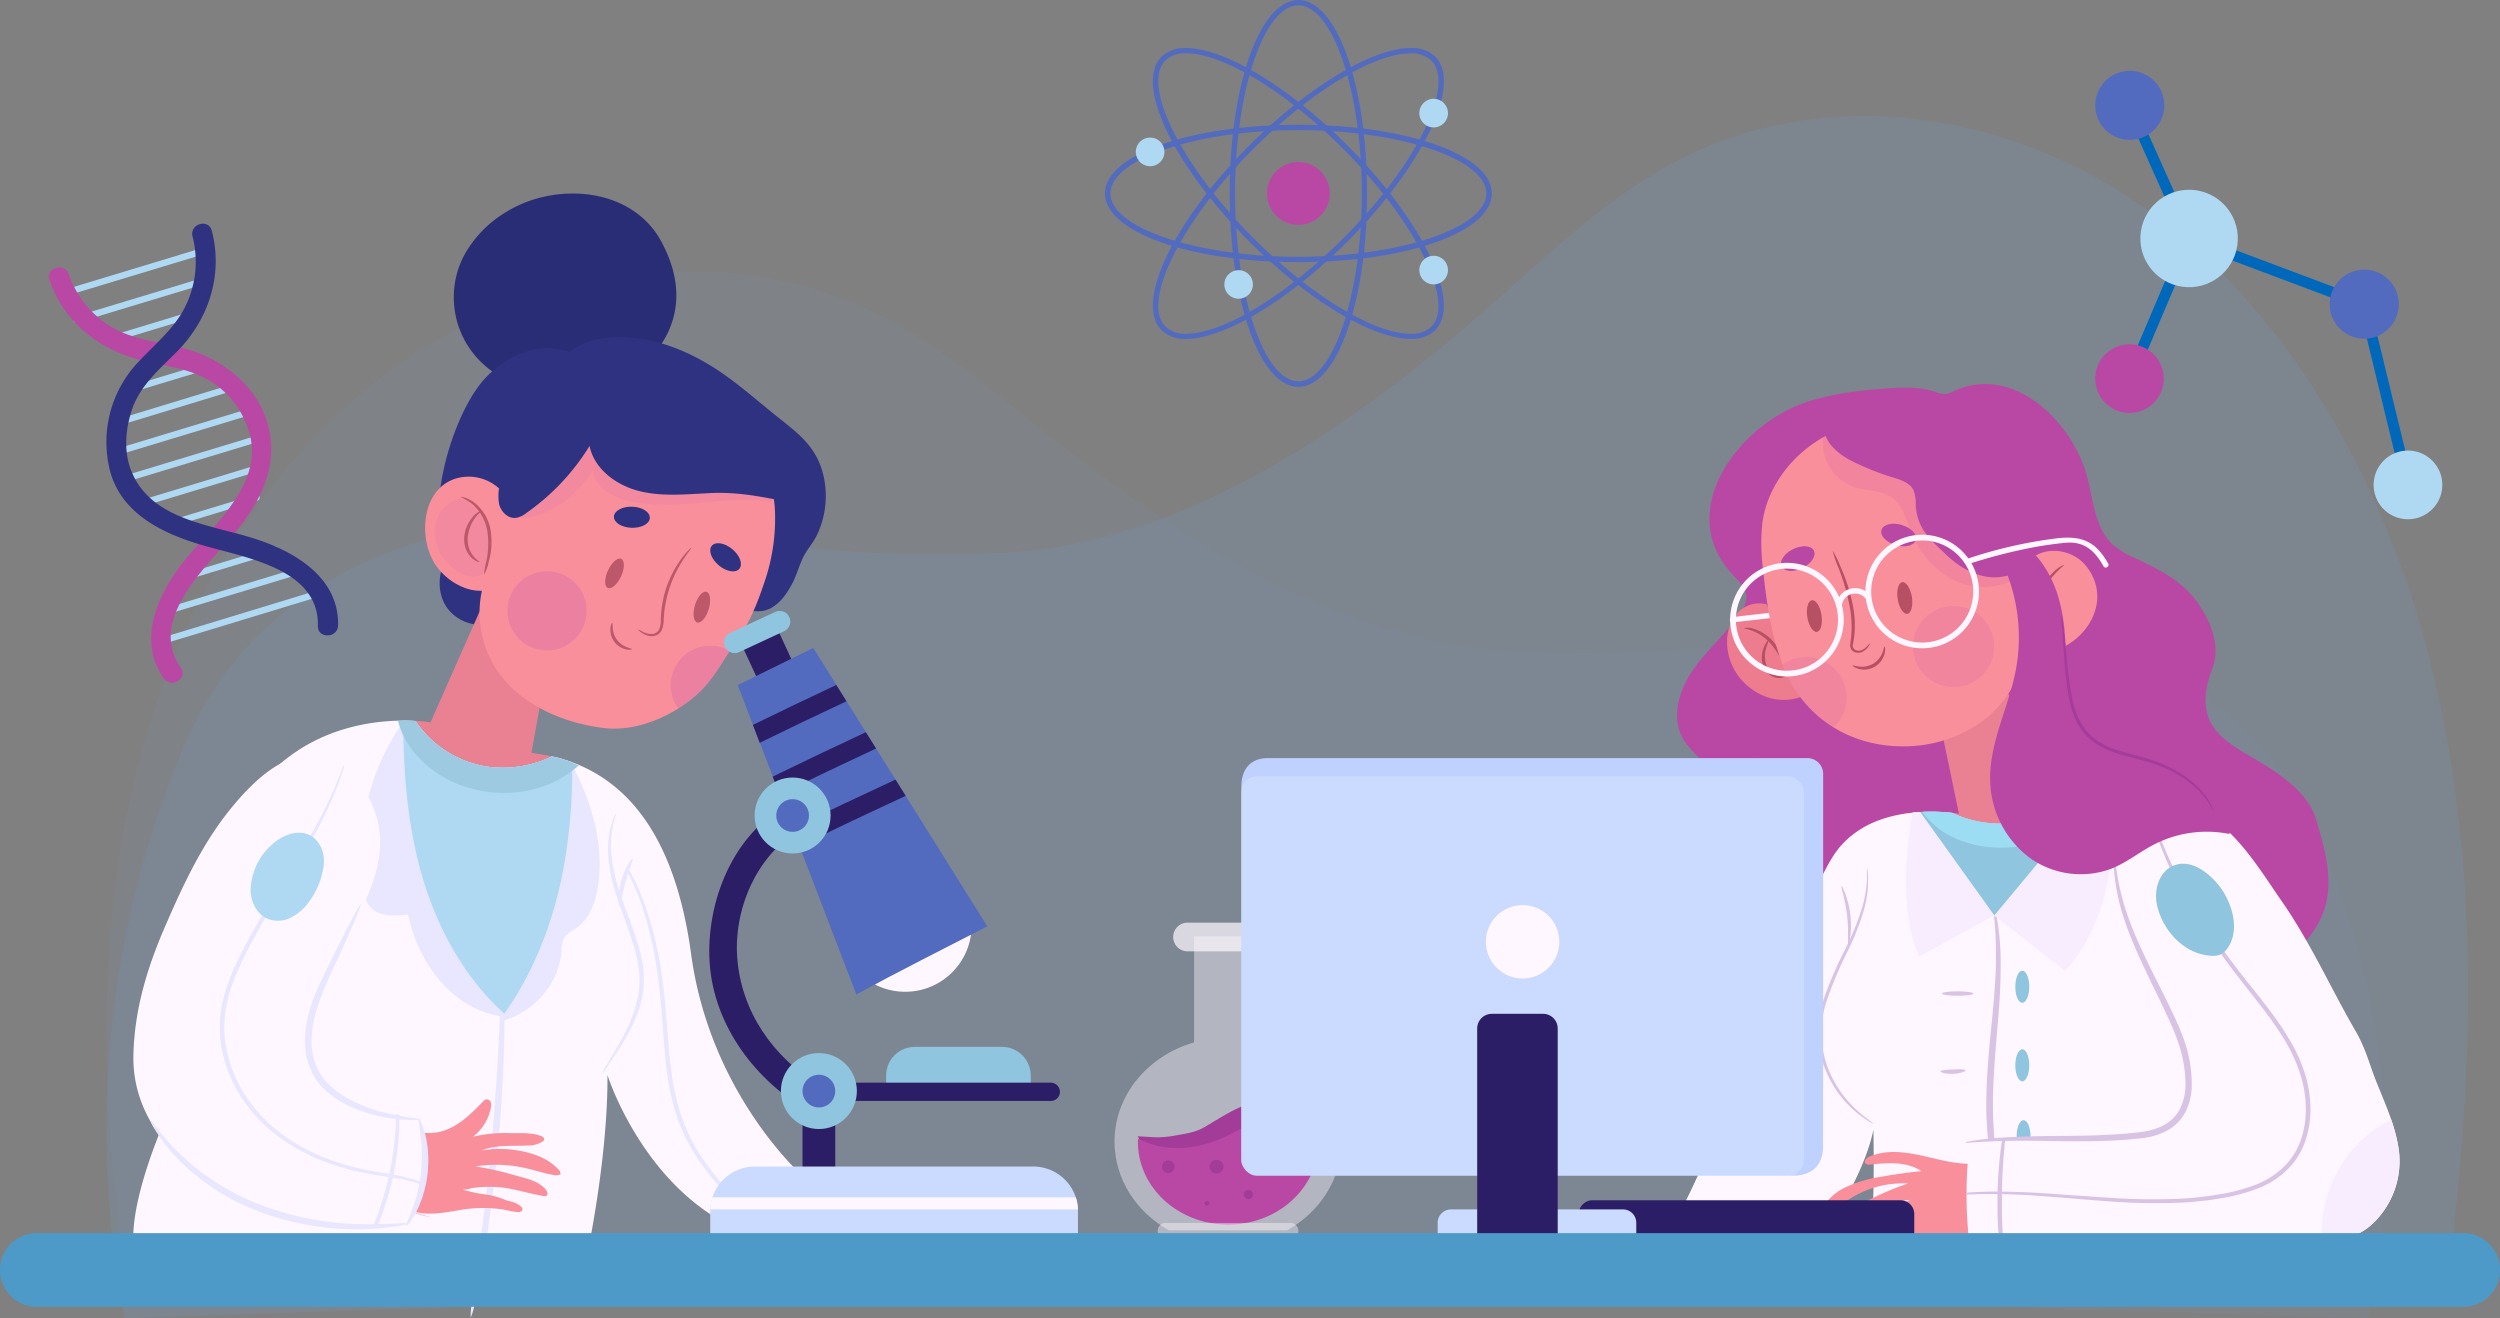 <svg xmlns="http://www.w3.org/2000/svg" viewBox="0 0 651.71 343.64"><rect x="0" y="0" width="651.71" height="343.64" fill="#808080" stroke="none"/><defs><style>.cls-1{isolation:isolate;}.cls-2{opacity:0.05;}.cls-18,.cls-2,.cls-20,.cls-25,.cls-28,.cls-30,.cls-4,.cls-9{mix-blend-mode:multiply;}.cls-3{fill:#68b0ff;}.cls-4{opacity:0.11;}.cls-5{fill:#b948a5;}.cls-6{fill:#536bbe;}.cls-7{fill:#afd9f2;}.cls-8{fill:#2f3281;}.cls-9{opacity:0.41;}.cls-10{fill:#ea8193;}.cls-11{fill:#ed7c8e;}.cls-12{fill:#b75063;}.cls-13,.cls-33,.cls-34{fill:#fff7ff;}.cls-14{fill:#8fc5de;}.cls-15{fill:#fa8f9c;}.cls-16{fill:#d8c3e4;}.cls-17{fill:#2c1e66;}.cls-18{opacity:0.13;}.cls-19{fill:none;stroke:#0068ba;stroke-miterlimit:10;stroke-width:2.84px;}.cls-20{opacity:0.14;}.cls-21{fill:#f7edff;}.cls-22{fill:#9cddf3;}.cls-23{fill:#a53c99;}.cls-24{fill:#292d75;}.cls-25{opacity:0.18;}.cls-26{fill:#e8e7ff;}.cls-27{fill:#bc586a;}.cls-28{opacity:0.1;}.cls-29,.cls-30{fill:#b751aa;}.cls-30{opacity:0.23;}.cls-31{fill:#9dc9e1;}.cls-32{fill:#cadbff;}.cls-33{opacity:0.71;}.cls-34{opacity:0.42;}.cls-35{fill:#a33b98;}.cls-36{fill:#bed1ff;}.cls-37{fill:#4d9ac8;}</style></defs><title>scientists</title><g class="cls-1"><g id="Layer_2" data-name="Layer 2"><g id="OBJECTS"><g class="cls-2"><path class="cls-3" d="M31.67,325.94c-5.51-42.47-6.28-86.16,4.57-127.58s34.21-80.6,69.62-104.67,83.51-31,122-12.3c17.17,8.35,31.7,21.14,46.68,33C309,141.62,351.17,167.82,396,169.84a370.48,370.48,0,0,0,57.78-1.92c19-2.13,38-5.73,57.08-5.21,36.69,1,74.6,15.74,91.18,50.36,19.28,40.23,25,87,15.32,130.57"/></g><g class="cls-4"><path class="cls-3" d="M639.31,323.31c5.71-48.75,6.51-98.91-4.72-146.47S599.14,84.3,562.45,56.66,475.94,21,436,42.54c-17.79,9.59-32.84,24.28-48.35,37.87-35.72,31.28-79.38,61.36-125.86,63.68a346.07,346.07,0,0,1-59.85-2.2c-19.7-2.44-39.34-6.58-59.14-6-38,1.16-77.29,18.07-94.47,57.81A256.51,256.51,0,0,0,32.51,343.64"/></g><circle class="cls-5" cx="338.47" cy="50.43" r="8.19"/><path class="cls-6" d="M338.47,100.86c-10,0-17.91-22.15-17.91-50.43S328.43,0,338.47,0s17.91,22.15,17.91,50.43S348.51,100.86,338.47,100.86Zm0-99.46c-9,0-16.51,22.45-16.51,49s7.56,49,16.51,49S355,77,355,50.43,347.42,1.4,338.47,1.4Z"/><path class="cls-6" d="M309.21,88.35a8.69,8.69,0,0,1-6.4-2.26c-7.1-7.1,3-28.33,23-48.32,15.11-15.11,32-25.26,41.93-25.26a8.7,8.7,0,0,1,6.4,2.26c3.48,3.48,2.92,10.48-1.56,19.71-4.38,9-12,19.17-21.44,28.62C336,78.2,319.18,88.35,309.21,88.35Zm58.52-74.44c-9.62,0-26.07,10-40.94,24.85-18.79,18.79-29.32,40-23,46.34A7.36,7.36,0,0,0,309.21,87c9.62,0,26.07-10,40.93-24.85,9.34-9.33,16.86-19.36,21.17-28.24,4.14-8.52,4.81-15.12,1.83-18.1A7.36,7.36,0,0,0,367.73,13.91Z"/><path class="cls-6" d="M338.47,68.34c-28.28,0-50.43-7.87-50.43-17.91s22.15-17.91,50.43-17.91,50.43,7.87,50.43,17.91S366.75,68.34,338.47,68.34Zm0-34.42c-26.58,0-49,7.56-49,16.51s22.45,16.51,49,16.51,49-7.56,49-16.51S365.05,33.92,338.47,33.92Z"/><path class="cls-6" d="M367.73,88.35c-10,0-26.82-10.15-41.93-25.25-20-20-30.09-41.23-23-48.33a8.69,8.69,0,0,1,6.4-2.26c10,0,26.82,10.15,41.92,25.26,20,20,30.1,41.22,23,48.32A8.7,8.7,0,0,1,367.73,88.35ZM309.21,13.91a7.36,7.36,0,0,0-5.41,1.85c-6.33,6.33,4.2,27.55,23,46.34C341.66,77,358.1,87,367.73,87a7.36,7.36,0,0,0,5.41-1.85c6.33-6.33-4.2-27.55-23-46.34C335.28,23.9,318.83,13.91,309.21,13.91Z"/><path class="cls-7" d="M303.55,39.6a3.73,3.73,0,1,0-3.73,3.73A3.72,3.72,0,0,0,303.55,39.6Z"/><path class="cls-7" d="M377.46,29.5a3.73,3.73,0,1,0-3.73,3.72A3.73,3.73,0,0,0,377.46,29.5Z"/><path class="cls-7" d="M377.46,70.41a3.73,3.73,0,1,0-3.73,3.73A3.73,3.73,0,0,0,377.46,70.41Z"/><circle class="cls-7" cx="322.89" cy="74.15" r="3.73"/><path class="cls-7" d="M18,76.9,53,66.31a.84.84,0,0,0-.49-1.6L17.52,75.31A.83.83,0,0,0,18,76.9Z"/><path class="cls-7" d="M20.18,84.08l35-10.59a.84.84,0,0,0-.48-1.6l-35,10.6a.83.83,0,0,0,.49,1.59Z"/><path class="cls-7" d="M28.46,89.41l22.75-6.89a.84.84,0,0,0-.49-1.6L28,87.82a.83.83,0,0,0,.49,1.59Z"/><path class="cls-7" d="M32.61,102.81,56,95.73a.84.84,0,0,0-.48-1.6l-23.36,7.08a.84.84,0,0,0,.49,1.6Z"/><path class="cls-7" d="M30.28,111.15l32.8-10a.84.84,0,0,0-.48-1.6l-32.81,10a.84.84,0,0,0,.49,1.6Z"/><path class="cls-7" d="M29.06,119.15l38.37-11.63a.84.84,0,0,0-.49-1.6L28.58,117.55a.84.84,0,0,0,.48,1.6Z"/><path class="cls-7" d="M32.29,125.8,69,114.68a.84.84,0,0,0-.48-1.6l-36.7,11.13a.83.83,0,0,0,.48,1.59Z"/><path class="cls-7" d="M37.19,132l32.25-9.78a.83.83,0,0,0-.48-1.59l-32.25,9.78a.83.83,0,0,0,.48,1.59Z"/><path class="cls-7" d="M45.43,137.09l21.68-6.58a.83.83,0,0,0-.48-1.59L45,135.49a.84.84,0,0,0,.48,1.6Z"/><path class="cls-7" d="M45.91,152l26-7.89a.83.83,0,0,0-.48-1.59l-26,7.89a.83.83,0,0,0,.48,1.59Z"/><path class="cls-7" d="M43.54,160.15l32.13-9.74a.83.83,0,0,0-.49-1.59l-32.12,9.73a.84.84,0,0,0,.48,1.6Z"/><path class="cls-7" d="M42.84,167.79,81.61,156a.84.84,0,0,0-.49-1.6L42.35,166.2a.83.83,0,0,0,.49,1.59Z"/><path class="cls-5" d="M12.89,73c3.73,10.82,12.67,18,23.59,20.82,6.34,1.62,12.61,2.07,18.35,5.52A23.42,23.42,0,0,1,65,112.85c3.77,13-9,23.75-16.34,32.57-7.1,8.55-13.27,21.05-6,31.41,1.95,2.77,6.42,0,4.46-2.81-8.4-11.94,5.5-25.12,12.76-33.52S72.72,122.62,70,111.32C67.62,101.15,58.5,93.89,48.87,91.06c-6.48-1.9-13.06-2.16-19.13-5.44a25.57,25.57,0,0,1-11.8-14.15c-1.11-3.2-6.16-1.68-5.05,1.53Z"/><path class="cls-8" d="M50.2,61.69a26.24,26.24,0,0,1-1.42,17.18c-2.65,6.21-8,10.46-12.48,15.24a30.34,30.34,0,0,0-7.63,28.59C31.58,133.83,42.25,139,52.36,142c10.89,3.28,30.88,6,30.5,21.16-.08,3.41,5.19,3.25,5.27-.13.3-12.21-10.86-19-21.07-22.38-11.37-3.82-27.2-4.79-32.63-17.4-2.25-5.22-1.79-11.08-.06-16.37,2.06-6.33,7.32-10.72,11.84-15.3,8.23-8.35,12-19.95,9-31.44-.86-3.29-5.9-1.75-5,1.53Z"/><path class="cls-5" d="M584.87,257.21c8.7-4.87,18-10.71,21.07-20.2,2.53-7.83,0-16.14-2.27-23.68-1.89-6.17-8.16-10.76-13.52-14.08-3.77-2.34-7.84-4.28-11.06-7.31-5.25-4.94-4.84-11.2-2.45-17.36s-.3-12.71-4.06-17.89-9.49-8.11-15.22-10.84A25.78,25.78,0,0,1,550.8,142c-4.83-4.45-5.07-11.82-6.84-18.15-4-14.24-19.28-29-34.63-21.9a6.26,6.26,0,0,1-2.2.76,6.54,6.54,0,0,1-2.55-.55c-4.24-1.39-8.82-1.2-13.27-.86-7.07.53-14.19,1.38-20.89,3.69-16.95,5.84-34.14,28-18.91,44.63,1.72,1.87,3.91,3.84,3.74,6.38a6.87,6.87,0,0,1-1.19,3.07c-3.39,5.52-8.52,9.74-12.33,15s-6.19,12.41-3.19,18.14c1.92,3.65,5.64,6,8,9.36,2.69,3.79,3.49,8.67,3.13,13.3-.63,8.07-2.74,16.13-4.25,24.07,5.8,2.16,12.21,1.55,18.4,1.51,9.34-.07,18.64,1.21,28,1.41s19-.73,27.29-4.94c5.36-2.7,10.39-7.34,10.93-13.32"/><g class="cls-9"><path class="cls-5" d="M487.38,111.35a75.64,75.64,0,0,0-21.45,5.41c-4.16,1.73-8.39,4-10.58,8-3.09,5.58-1.15,12.53,1.22,18.45s5.18,12.26,3.61,18.44c-1.64,6.45-7.67,11-9.67,17.34a15.06,15.06,0,0,0,.64,10.63c2.38,5.27,7.53,8.67,11.18,13.15a30.8,30.8,0,0,1,6.5,20.69,41.29,41.29,0,0,1-7.07,20.72,73,73,0,0,0,41.9,1.41,19.11,19.11,0,0,0,6.71-2.87,18.11,18.11,0,0,0,3.88-4.35,48.85,48.85,0,0,0-2-57.83"/></g><path class="cls-10" d="M485.5,215.85h91.66c-4.15-4.38-7.95-7.19-11.09-7.78a126.39,126.39,0,0,0-27.73-1.62l-17.79-30.81L506,189.69l4.67,22.44S496.34,209.48,485.5,215.85Z"/><path class="cls-11" d="M460.48,157.54a7.62,7.62,0,0,0-7.65,2.38,11.27,11.27,0,0,0-2.6,7.85,15,15,0,0,0,3.63,9.32c4.73,5.44,12.11,7.15,18.43,3.22"/><path class="cls-12" d="M466.25,175.33a6.84,6.84,0,0,0-.71-2.48,19.46,19.46,0,0,0-3.12-5.4,11,11,0,0,0-5.19-3.51,4.25,4.25,0,0,0-2.6-.18c0,.15,1,.19,2.4.76a12.25,12.25,0,0,1,4.73,3.49,26.53,26.53,0,0,1,3.22,5.1A9.23,9.23,0,0,0,466.25,175.33Z"/><path class="cls-12" d="M465.39,176.25a12.62,12.62,0,0,1-1.93-.14,4.34,4.34,0,0,1-1.76-.94,4.82,4.82,0,0,1-1.3-2,7.42,7.42,0,0,1,.11-4.52c.36-1.15.71-1.85.6-1.92s-.63.53-1.17,1.7a6.93,6.93,0,0,0-.36,5,5.12,5.12,0,0,0,1.61,2.37,4.4,4.4,0,0,0,2.15.93C464.71,176.87,465.45,176.33,465.39,176.25Z"/><path class="cls-13" d="M619.82,289.1c-14-33.91-40.09-78.47-53.75-81a126.29,126.29,0,0,0-26.75-1.67,22.23,22.23,0,0,1-13.63,8,29.84,29.84,0,0,1-16.82-2.51c-5.53-.63-22.57-1.45-30.78,10.92-9.87,14.89-32,83.18-44.28,99.95l38.43,3.85s13.29-18.12,16.12-32.1c0,0,.56,22.51-1.14,32.1s103.56,0,103.56,0S633.78,323,619.82,289.1Z"/><path class="cls-14" d="M548.85,206.35c-4.43-.13-7.91,0-9.53.05a22.23,22.23,0,0,1-13.63,8,29.84,29.84,0,0,1-16.82-2.51,48.66,48.66,0,0,0-10.12-.07,45.62,45.62,0,0,0,21.13,26.84S541.19,227,548.85,206.35Z"/><path class="cls-14" d="M529.33,296.19c0,2.31-.81,4.19-1.82,4.19s-1.81-1.88-1.81-4.19.81-4.18,1.81-4.18S529.33,293.89,529.33,296.19Z"/><path class="cls-15" d="M518.37,302.67c-5,1.55-10.42.23-15.54-1s-10.65-2.23-15.48-.17c-.77.32-1.61,1.22-1.05,1.83a1.4,1.4,0,0,0,1.19.25c4.57-.46,9.57-.86,13.38,1.71q-5.14.53-10.25,1.43a35.42,35.42,0,0,0-9.17,2.62,14.33,14.33,0,0,0-6.88,6.38c2.74.41,5.18-1.58,7.5-3.1a25.69,25.69,0,0,1,15.31-4.11,77.39,77.39,0,0,0-11,4.73,21.52,21.52,0,0,0-6.11,4.33,8.85,8.85,0,0,0-2.49,6.87c5.83-5.41,12.32-11.13,20.26-11.65a26.73,26.73,0,0,0-14.12,12.81c2.26-2.31,4.84-4.78,8.07-4.93,3.48-.16,6.41,2.4,9.66,3.67a21,21,0,0,0,8.64,1.1c6.24-.29,12.62-2,17.4-6a11.65,11.65,0,0,0,3.92-5.48"/><path class="cls-16" d="M520.52,239h0a3.31,3.31,0,0,1-.73-.32,89.22,89.22,0,0,1,.52,11c0,4.78-.47,10.46-1.09,16.79s-1.35,13.3-1.43,20.7,1,14.4,1.28,20.69a109.46,109.46,0,0,1-.48,16.76c-.47,4.77-1,8.62-1.36,11.29a20.36,20.36,0,0,0-.39,4.17,18.37,18.37,0,0,0,1.05-4.06c.55-2.64,1.29-6.47,1.92-11.26a99.74,99.74,0,0,0,.86-17c-.25-6.41-1.22-13.34-1.14-20.61s.76-14.23,1.28-20.57a163.23,163.23,0,0,0,.73-16.94A70.44,70.44,0,0,0,520.52,239Z"/><path class="cls-13" d="M625.36,300c-.84-6.3-3.41-11.85-5.75-17.68-1.91-4.73-2.9-9-5.54-13.53-6.58-11.35-11.7-23-19.35-34-6-8.57-14.44-23.29-26.15-24.62-13.47-1.52-14.55,18.26-13.9,27.2a74.84,74.84,0,0,0,8.05,27.79c1.8,3.66,3,7.33,5.09,10.83,2.26,3.75,3.57,9.35,3.77,13.69a3.9,3.9,0,0,1-.7,2.89,4,4,0,0,1-2,1c-8.06,2.14-16.48,2.5-24.82,2.86l-30.56,1.29a109.19,109.19,0,0,0-.18,25.8c3.39.67,6.81,1.26,10.11,2.2,2.94.85,5.49,2.52,8.39,3.46,8.94,2.92,20.34,2.62,29.64,2.22,14.91-.63,29.92-2.11,44.2-6.68,5.92-1.9,10.28-2.38,14.51-7.47A22.38,22.38,0,0,0,625.36,300Z"/><path class="cls-17" d="M415.15,312.89h80.27a3.6,3.6,0,0,1,3.6,3.6v5.65a0,0,0,0,1,0,0H411.55a0,0,0,0,1,0,0v-5.65A3.6,3.6,0,0,1,415.15,312.89Z"/><path class="cls-13" d="M451.64,162.26,467,160.5c.89-.11.9-1.51,0-1.4l-15.39,1.76c-.89.1-.9,1.5,0,1.4Z"/><path class="cls-15" d="M496,194.56a35.05,35.05,0,0,0,20.59-6.43c6.66-4.83,9.59-11.43,12.87-18.68a5.42,5.42,0,0,0,4.31.63c10.26-2,17.49-14.07,9.62-23-3.65-4.14-11-4.87-14.58-.66a47.42,47.42,0,0,0-6.73-21.29c-9.1-14.79-27.35-19.49-43.16-12.92-9.92,4.12-17.93,13.26-19.47,23.9a51.13,51.13,0,0,0,.17,12.42c.9,8.85,2.19,17.78,5.59,26C470.51,187.27,482.43,194.55,496,194.56Z"/><g class="cls-18"><path class="cls-5" d="M475.42,113a12.21,12.21,0,0,0,7.72,13.91c3.42,1.15,7.43.78,10.29,3,2.57,2,3.4,5.39,4.58,8.4a24.06,24.06,0,0,0,10.42,12.43,17.48,17.48,0,0,0,15.9.71,2.68,2.68,0,0,0,.93-.66c.85-1.09-.2-2.6-1.15-3.6a47.8,47.8,0,0,1-9.19-13.92c-1.29-3-2.28-6.16-3.94-9s-4.15-5.35-7.32-6.15"/></g><polyline class="cls-19" points="555.14 27.48 570.67 62.17 616.3 79.31 627.72 126.41"/><line class="cls-19" x1="570.67" y1="62.17" x2="555.14" y2="98.71"/><circle class="cls-7" cx="570.67" cy="62.17" r="12.7" transform="translate(485.54 629.87) rotate(-87.69)"/><path class="cls-6" d="M612,87.18a9,9,0,1,0-3.61-12.13A8.94,8.94,0,0,0,612,87.18Z"/><path class="cls-6" d="M550.87,35.35a9,9,0,1,0-3.6-12.14A9,9,0,0,0,550.87,35.35Z"/><path class="cls-5" d="M550.88,106.57a8.94,8.94,0,1,0-3.61-12.13A8.95,8.95,0,0,0,550.88,106.57Z"/><path class="cls-7" d="M623.46,134.28a8.95,8.95,0,1,0-3.61-12.13A8.95,8.95,0,0,0,623.46,134.28Z"/><path class="cls-12" d="M474.83,160.3c.37,2.27-.16,4.25-1.18,4.42s-2.15-1.55-2.51-3.83.17-4.26,1.19-4.42S474.47,158,474.83,160.3Z"/><path class="cls-12" d="M498.4,155.59c.36,2.28-.17,4.26-1.19,4.42s-2.14-1.55-2.51-3.83.17-4.25,1.19-4.41S498,153.32,498.4,155.59Z"/><path class="cls-5" d="M472.86,143.55c.67,1.36-.67,3.39-3,4.53s-4.75.95-5.42-.41.67-3.4,3-4.53S472.19,142.18,472.86,143.55Z"/><path class="cls-5" d="M499.44,140.78c-.43,1.46-2.78,2.06-5.26,1.33s-4.16-2.48-3.73-3.94,2.78-2.06,5.26-1.34S499.86,139.32,499.44,140.78Z"/><path class="cls-12" d="M487.54,167.66c-.05,0-.35.31-.91.89a4.2,4.2,0,0,1-1.13.84,2,2,0,0,1-1.68.1,1.28,1.28,0,0,1-.78-1.59,24.42,24.42,0,0,0,.4-2.73,26.7,26.7,0,0,0-.25-6.37,46.21,46.21,0,0,0-3.36-11,24,24,0,0,0-2.1-4.26,27.75,27.75,0,0,0,1.53,4.48,57.35,57.35,0,0,1,3.08,10.89,28.66,28.66,0,0,1,.3,6.18c-.05,1-.18,1.81-.31,2.7a2.35,2.35,0,0,0,.22,1.42,1.87,1.87,0,0,0,1.06.84,2.56,2.56,0,0,0,2.12-.25,4.12,4.12,0,0,0,1.15-1C487.39,168.1,487.58,167.69,487.54,167.66Z"/><path class="cls-12" d="M491.26,168.52c-.13,0-.17.66-.54,1.59a5.89,5.89,0,0,1-2.4,2.91,6,6,0,0,1-3.7.74c-1-.12-1.59-.4-1.66-.28s.46.58,1.54.88a5.51,5.51,0,0,0,6.81-4.07C491.56,169.2,491.36,168.51,491.26,168.52Z"/><path class="cls-12" d="M533.53,167.75c0-.07-.3-.19-.78-.54a4.86,4.86,0,0,1-1.48-2,8.59,8.59,0,0,1-.52-3.65,17.78,17.78,0,0,1,.75-4.55,18.91,18.91,0,0,1,4.1-7.29c1.45-1.62,2.59-2.39,2.5-2.51a8,8,0,0,0-2.94,2.09,17.27,17.27,0,0,0-4.49,7.46,17,17,0,0,0-.72,4.79,8.61,8.61,0,0,0,.76,3.92,4.46,4.46,0,0,0,1.86,2C533.15,167.79,533.52,167.8,533.53,167.75Z"/><path class="cls-12" d="M534.28,164.11c.05.09.77-.25,1.48-1.28a6.21,6.21,0,0,0,.92-4.66,6.93,6.93,0,0,0-2.52-4c-1-.75-1.72-.94-1.76-.84s.56.49,1.36,1.3a7.57,7.57,0,0,1,2.07,3.73,6.52,6.52,0,0,1-.59,4.17C534.73,163.52,534.19,164,534.28,164.11Z"/><g class="cls-20"><circle class="cls-5" cx="509.26" cy="168.52" r="10.59" transform="translate(-14.86 282.72) rotate(-30.6)"/><path class="cls-5" d="M481.4,181.86a10.58,10.58,0,0,0-16.66-8.68c.17.45.33.91.51,1.36A31.59,31.59,0,0,0,478,189.61,10.55,10.55,0,0,0,481.4,181.86Z"/></g><path class="cls-5" d="M506,108.48a56.64,56.64,0,0,0-15.11-.92c-2,.11-14.92,1.92-15.19,3.46-.69,4,3.65,7.41,6.73,9a68.5,68.5,0,0,0,11,4.45c2.06.62,4.38,1.34,5.36,3.26a9.93,9.93,0,0,1,.61,3.89c.37,6.26,3.71,8.92,7.81,12.86s9.68,7.1,15.7,5.68a7.89,7.89,0,0,0,5.16-3.41c2.45-4.26.88-11.76-1.55-15.73-3-4.93-5.32-10.26-8.78-14.92C514.45,111.6,511.67,109.73,506,108.48Z"/><path class="cls-16" d="M488.43,292.92c0-.07-.84-.63-2.31-1.77a31.19,31.19,0,0,1-5.57-5.56,29.26,29.26,0,0,1-2.88-4.58,25.5,25.5,0,0,1-2.14-5.82,25.84,25.84,0,0,1,.56-14,102.19,102.19,0,0,1,5.57-13.23,67.84,67.84,0,0,0,4.31-11A28.86,28.86,0,0,0,487,229a20.33,20.33,0,0,0-.17-2.16,2.64,2.64,0,0,0-.13-.75,25.57,25.57,0,0,0,0,2.91,31.56,31.56,0,0,1-1.32,7.75,71.84,71.84,0,0,1-4.44,10.85,97.49,97.49,0,0,0-5.68,13.32,26.25,26.25,0,0,0-.51,14.46,25.82,25.82,0,0,0,2.28,6,28.77,28.77,0,0,0,3,4.63,28.12,28.12,0,0,0,5.85,5.45,18,18,0,0,0,1.83,1.16C488.18,292.83,488.41,293,488.43,292.92Z"/><path class="cls-16" d="M481.83,246.36c.21,0,1.07-3.5.53-7.91s-2.17-7.67-2.36-7.56,1,3.39,1.5,7.66S481.57,246.32,481.83,246.36Z"/><path class="cls-16" d="M551.06,221.16a4.05,4.05,0,0,0-.13,1.34c0,.52,0,1.06,0,1.63s.06,1.38.11,2.22a54.67,54.67,0,0,0,2.9,13.85c1.89,5.7,5,12.13,8.43,19.17q1.29,2.65,2.58,5.44c.85,1.87,1.72,3.75,2.43,5.73a34.09,34.09,0,0,1,2.34,12.6,13.92,13.92,0,0,1-1.53,6.08,10.72,10.72,0,0,1-1.81,2.41,11.31,11.31,0,0,1-2.42,1.75,16.52,16.52,0,0,1-5.71,1.69c-2,.25-4,.45-6,.59-7.8.54-14.88.4-20.83.52s-10.77.39-14.09.78c-1.65.19-2.93.39-3.8.56a3.77,3.77,0,0,0-1.3.34,4,4,0,0,0,1.35,0c.87-.06,2.15-.15,3.81-.24,3.31-.18,8.1-.3,14-.22s13,.3,20.92-.16c2-.12,4-.3,6.06-.53a18.6,18.6,0,0,0,6.3-1.84,12.83,12.83,0,0,0,2.81-2,12.07,12.07,0,0,0,2.14-2.82,15.61,15.61,0,0,0,1.74-6.82A35.16,35.16,0,0,0,568.94,270c-.74-2-1.65-4-2.52-5.84s-1.76-3.68-2.64-5.44c-3.54-7-6.71-13.32-8.71-18.88a61.71,61.71,0,0,1-3.39-13.51c-.1-.82-.22-1.55-.27-2.18s-.09-1.09-.13-1.61A4.18,4.18,0,0,0,551.06,221.16Z"/><path class="cls-21" d="M519.88,238.65l18.46,14.49s16.61-16.21,10.93-46.78l-2.49-.06Z"/><path class="cls-21" d="M500.56,211.66c-.66,0-1.33.1-2,.17-1.2,6.43-3.9,24.8,1.73,37.53l19.61-10.71Z"/><path class="cls-22" d="M535.61,217.5a30.12,30.12,0,0,0,11.6-11.19c-3.64-.06-6.48,0-7.89.09a22.23,22.23,0,0,1-13.63,8,29.84,29.84,0,0,1-16.82-2.51,49.3,49.3,0,0,0-7.78-.25,21.51,21.51,0,0,0,10.59,7.67A30.12,30.12,0,0,0,535.61,217.5Z"/><path class="cls-14" d="M529,257.23c0,2.31-.82,4.18-1.82,4.18s-1.82-1.87-1.82-4.18.82-4.18,1.82-4.18S529,254.92,529,257.23Z"/><path class="cls-14" d="M529,277.71c0,2.31-.82,4.18-1.82,4.18s-1.82-1.87-1.82-4.18.82-4.18,1.82-4.18S529,275.4,529,277.71Z"/><path class="cls-16" d="M601.43,281.93a39.55,39.55,0,0,0-4.16-10.16c-3.56-6.27-8.07-11.53-12.09-16.66-8.09-10.25-14.5-20.16-18.71-29.08-2.13-4.45-3.67-8.65-5.18-12.28-.19-.45-.37-.9-.56-1.33l-.49.46.45,1.11c1.45,3.64,2.94,7.88,5,12.38,4.14,9,10.53,19.07,18.61,29.39,4,5.17,8.47,10.42,11.95,16.56a39,39,0,0,1,4,9.88,29.34,29.34,0,0,1,.79,5.38,25.24,25.24,0,0,1-.24,5.49,23.5,23.5,0,0,1-1.46,5.27,18.75,18.75,0,0,1-2.8,4.58,21.21,21.21,0,0,1-8.61,5.94,46.37,46.37,0,0,1-10,2.58c-.84.13-1.67.31-2.5.4l-2.5.27c-1.65.22-3.3.3-4.92.39a165.21,165.21,0,0,1-18.5-.28l-16.14-1.12c-4.19-.29-8-.43-11.51-.45.1-5.16.46-9.77.86-13.35l-.84,0a111.14,111.14,0,0,0-1.15,13.32c-3,0-5.77.12-8.16.29,0,.17,0,.34,0,.51,2.38-.12,5.11-.18,8.14-.14,0,1.47,0,3,0,4.52.06,3.29.27,6.42.56,9.32l1.11.29c-.26-3-.45-6.22-.52-9.63,0-1.53,0-3,0-4.48,3.46.06,7.29.25,11.46.58,4.93.35,10.32.87,16.14,1.27a161.38,161.38,0,0,0,18.61.38c1.64-.08,3.31-.15,5-.37l2.53-.27c.85-.08,1.69-.26,2.54-.4a46.78,46.78,0,0,0,10.25-2.61,22.33,22.33,0,0,0,9.07-6.25,19.9,19.9,0,0,0,3-4.87,24.11,24.11,0,0,0,1.54-5.54,26.26,26.26,0,0,0,.25-5.73A29.8,29.8,0,0,0,601.43,281.93Z"/><path class="cls-16" d="M514.44,259c0-.32-1.85-.58-4.12-.58s-4.13.26-4.13.58,1.85.58,4.13.58S514.44,259.34,514.44,259Z"/><path class="cls-16" d="M512.36,279c-.06-.32-1.51-.28-3.26-.21s-3.2.15-3.24.47,1.43.76,3.28.68S512.43,279.34,512.36,279Z"/><path class="cls-21" d="M620.15,317.22A22.38,22.38,0,0,0,625.36,300a42.11,42.11,0,0,0-2-8.12,32.9,32.9,0,0,0-10,7.67,34.53,34.53,0,0,0-8.08,25.28l.34-.11C611.56,322.79,615.92,322.31,620.15,317.22Z"/><path class="cls-14" d="M579.85,232.9c-2.26-3.87-7.56-8.91-12.5-7.5-4.57,1.31-6,6.72-5,10.75,1.55,6.65,7.17,12.59,14,13a5.33,5.33,0,0,0,2.35-.28,4.74,4.74,0,0,0,2-1.71C583.55,243.08,582.39,237.27,579.85,232.9Z"/><path class="cls-5" d="M518.86,141.07a46.13,46.13,0,0,1,6.61,33.71c-1.88,9.66-6.89,18.81-6.67,28.65a25.89,25.89,0,0,0,9.9,19.88,22.79,22.79,0,0,0,21.76,3.12c4-1.61,7.38-4.4,11.21-6.36a30,30,0,0,1,19.48-2.67c1.75-4.62-1.37-9.86-5.55-12.51s-9.19-3.48-13.91-5a51.16,51.16,0,0,1-17.39-9.53,16.59,16.59,0,0,1-4.72-5.63c-1.24-2.75-1.15-5.88-1.08-8.89.14-6.72,0-13.55-1.87-20s-5.83-12.55-11.74-15.76"/><path class="cls-23" d="M577.06,211.33a2.83,2.83,0,0,0-.25-.7,14.33,14.33,0,0,0-1-1.87,21.33,21.33,0,0,0-5.28-5.7,33.11,33.11,0,0,0-10.29-5.18c-2.08-.66-4.29-1.16-6.53-1.81a25,25,0,0,1-6.57-2.72,13.76,13.76,0,0,1-2.75-2.26,15.32,15.32,0,0,1-2-2.82,23.42,23.42,0,0,1-2.23-6.23,112.61,112.61,0,0,1-1.48-11.31c-.34-3.24-.64-5.87-.86-7.68a17.41,17.41,0,0,0-.43-2.8,17.75,17.75,0,0,0,.1,2.83c.12,1.82.31,4.45.58,7.71a97.8,97.8,0,0,0,1.31,11.41,23.63,23.63,0,0,0,2.26,6.48,17.44,17.44,0,0,0,2.13,3,15.11,15.11,0,0,0,2.92,2.41,25.8,25.8,0,0,0,6.81,2.8c2.27.64,4.48,1.13,6.52,1.76a33.74,33.74,0,0,1,10.16,4.9,22.32,22.32,0,0,1,5.36,5.39C576.57,210.44,577,211.37,577.06,211.33Z"/><path class="cls-13" d="M465.84,176.34a14.81,14.81,0,1,1,14.8-14.81A14.82,14.82,0,0,1,465.84,176.34Zm0-28.11a13.31,13.31,0,1,0,13.3,13.3A13.32,13.32,0,0,0,465.84,148.23Z"/><path class="cls-13" d="M501.09,169a14.8,14.8,0,1,1,14.8-14.8A14.81,14.81,0,0,1,501.09,169Zm0-28.1a13.3,13.3,0,1,0,13.3,13.3A13.31,13.31,0,0,0,501.09,140.88Z"/><path class="cls-13" d="M513,147.09a137.76,137.76,0,0,1,16.26-4.25c2.93-.58,5.9-1,8.87-1.32,5.15-.55,7.91,2,10.23,6.1.44.79,1.65.08,1.21-.71-3.17-5.61-6.66-7.3-13.11-6.61a117.94,117.94,0,0,0-23.83,5.44c-.86.28-.49,1.63.37,1.35Z"/><path class="cls-13" d="M480.18,157.62a3.48,3.48,0,0,1,6.29-1.4c.55.71,1.54-.29,1-1a4.86,4.86,0,0,0-8.63,2c-.19.88,1.16,1.26,1.35.37Z"/><path class="cls-24" d="M130.92,98.39A23.6,23.6,0,0,1,120.76,67a29.94,29.94,0,0,1,11-11.62c12.68-8,32.85-6.8,40.62,7.56,3.78,7,5.36,14.66,2.36,22.31A24.2,24.2,0,0,1,163.6,97.66"/><path class="cls-8" d="M129.25,161.86c-4.55,2.42-10.77.19-13.27-4.32s-1.43-10.53,2-14.36c-2.57-2.61-3.62-6.42-3.6-10.09,0-10,4.32-23.89,10.08-32,5.35-7.51,15.34-12.57,24-9.3,3.23-2.6,7.47-3.67,11.61-3.87,7.79-.38,15.52,2.07,22.39,5.78,7.19,3.88,13,9.14,19.28,14.22,6,4.85,11.23,8.26,13,16.4A23.74,23.74,0,0,1,213.19,139c-1,2.27-2.69,4.05-3.78,6.22s-1.67,4.53-2.77,6.68c-1.78,3.46-4.46,7.1-8.34,7.42-2.19.17-4.81-.63-6.3,1"/><path class="cls-10" d="M126.53,156l-14.3,32.32a34.69,34.69,0,0,0-3.92-.41,27.55,27.55,0,0,0,19.52,12,29.71,29.71,0,0,0,16-2.75l-5.3-.94,3.59-19.77Z"/><g class="cls-25"><path class="cls-8" d="M152.63,121.56c12.15,5.1,26,4.35,38.85,1.36,4.08-1,8.28-2.12,12.38-1.31s8,4.38,7.59,8.54c-.28,2.62-2.14,4.75-3.39,7.06-3,5.55-2.88,12.91-7.57,17.13s-11.7,3.34-17.82,2.26a8.3,8.3,0,0,1-4-1.45"/></g><path class="cls-15" d="M202,132.71a50.74,50.74,0,0,1-2.83,19.35c-1.68,5.08-3.86,10.5-7,14.83-3.43,4.67-5.9,10-10.32,14-6.34,5.74-15.79,9.91-24.35,8.9-9.29-1.1-18.87-4.85-25.35-11.79a27.09,27.09,0,0,1-6.53-24c-5,.22-10.34-3.44-12.7-7.77-4.12-7.54-2.44-20.26,7.49-21.84a11.77,11.77,0,0,1,10.27,3.52c3.35-5.74,6.34-12,10.85-17,6.45-7.07,14.4-11,24-10.07,12.53,1.26,25.55,7.72,32.38,18.6A28.8,28.8,0,0,1,202,132.71Z"/><path class="cls-13" d="M180.15,248.62c-5-36.77-21.59-47.65-35.11-51.21l-1.2-.21a29.71,29.71,0,0,1-16,2.75,27.55,27.55,0,0,1-19.52-12c-8.8-.53-30.42.53-43.95,21.08-17.32,26.29-28.53,55.56-22,84.48,0,0-9.66,22.06-7.24,33.06l117,5s6.34-27.61,6.23-51.31c0,0,8.68,27.56,32,39.27l18.95-12.91S185.11,285.39,180.15,248.62Z"/><path class="cls-26" d="M105.26,188A60.6,60.6,0,0,0,94.59,231.3a10,10,0,0,0,1.65,4.83c2.25,2.86,6.54,2.72,10.16,2.31,2.69,13,12.21,25.8,26.41,26.75.69.05.84-15.68.89-17.34"/><path class="cls-26" d="M183,301.79a48.59,48.59,0,0,1-5.33-10.67,62.53,62.53,0,0,1-2.75-12.55c-.55-4.39-.83-8.72-1.17-12.91s-.75-8.23-1.33-12.06a89.17,89.17,0,0,0-5.1-19.9,58,58,0,0,0-3.13-6.61,3,3,0,0,1-.73,0,62.23,62.23,0,0,1,3.1,6.88,92.49,92.49,0,0,1,4.81,19.77c.54,3.8.94,7.81,1.26,12s.58,8.52,1.14,13a62.71,62.71,0,0,0,2.83,12.78,49.43,49.43,0,0,0,5.51,10.89,72.71,72.71,0,0,0,12.67,14l.72-.49A74.54,74.54,0,0,1,183,301.79Z"/><path class="cls-26" d="M149.22,199.52c5.07,9.68,8.33,20.74,6.65,31.54-.67,4.34-2.38,8.87-6.09,11.23a8.61,8.61,0,0,0-2.57,1.92,7.31,7.31,0,0,0-.82,3.73c-.67,8.48-7.11,15.77-15.17,18.12-1.36-16.14,0-32.28-.33-48.53"/><path class="cls-7" d="M143.84,197.2a29.71,29.71,0,0,1-16,2.75,27.55,27.55,0,0,1-19.52-12c-.93-.06-2-.09-3.19-.09,0,13,1,26,4.34,38.47,3.83,14.31,11,28,22,37.93C139.68,252.65,144.7,239,147.14,225a143.57,143.57,0,0,0,2-26.28c-1.38-.51-2.74-.93-4.08-1.29Z"/><path class="cls-27" d="M161.9,150.27c-1,2.09-2.51,3.44-3.45,3s-.92-2.48.05-4.58,2.51-3.44,3.45-3S162.86,148.18,161.9,150.27Z"/><g class="cls-28"><path class="cls-29" d="M130.24,130.07c.06,7.12,8.5,5.08,12.53,3.25a24.87,24.87,0,0,0,6.83-4.6c1.07-1,5-4.71,4.7-6.36a9.25,9.25,0,0,0,4,5.89,17.48,17.48,0,0,0,6.75,2.63c11.84,2.36,24.16-1.89,36.09-.1-.41-3.83-3.59-6.8-7-8.69-8.83-5-19.92-5.06-28.3-10.75-3.78-2.56-7.11-6.29-11.63-7-3.85-.56-7.6,1.28-11.06,3.07"/></g><path class="cls-27" d="M184.75,158.82c-.67,2.2-2,3.75-3,3.45s-1.25-2.33-.58-4.53,2-3.76,3-3.46S185.42,156.61,184.75,158.82Z"/><path class="cls-8" d="M169.39,135c0,1.52-2.19,2.68-4.77,2.59s-4.64-1.39-4.58-2.91,2.18-2.68,4.77-2.59S169.44,133.45,169.39,135Z"/><path class="cls-8" d="M192.74,148.28c-1,1.17-3.37.77-5.35-.89s-2.8-3.95-1.83-5.12,3.38-.76,5.36.9S193.72,147.11,192.74,148.28Z"/><circle class="cls-30" cx="142.6" cy="159.24" r="10.33" transform="translate(-49.84 66.19) rotate(-22.35)"/><path class="cls-30" d="M185.16,168.33a10.32,10.32,0,0,0-8.39,16.33,36.24,36.24,0,0,0,5.06-3.82c3.56-3.21,5.86-7.27,8.42-11.17A10.3,10.3,0,0,0,185.16,168.33Z"/><path class="cls-8" d="M130.54,125.35a13,13,0,0,0-.43,6.07c.51,2,2.32,3.81,4.35,3.59a6,6,0,0,0,2.75-1.28,59.1,59.1,0,0,0,16.48-17.48c1.23,6.09,7.09,10.34,13.13,11.81s12.36.75,18.57.47c8.14-.36,15.55,1.45,23.56,3.07a6.37,6.37,0,0,0,1.94.19,4.08,4.08,0,0,0,3.23-3.12,8.31,8.31,0,0,0-.44-4.69c-2.11-6-7.39-10.42-12.79-13.87a19.24,19.24,0,0,0-8.58-3c-3.18-.43-5.14-2.08-8-3.58a42.36,42.36,0,0,0-32.2-3.15c-10.55,3.38-19.55,11.64-23.26,22.07"/><path class="cls-26" d="M156.93,279.89a13.92,13.92,0,0,0,1.69-2.27c1-1.5,2.52-3.67,4.19-6.48a48.65,48.65,0,0,0,2.48-4.76,28.38,28.38,0,0,0,2-5.88,25.63,25.63,0,0,0,.53-6.86,34.71,34.71,0,0,0-1.42-7.21c-1.45-4.8-3.27-9.17-4.63-13.23a44.06,44.06,0,0,1-2.43-11,27.8,27.8,0,0,1,.58-7.56,16,16,0,0,0,.67-2.74,10.76,10.76,0,0,0-1.1,2.63,24.27,24.27,0,0,0-1,7.71,42.06,42.06,0,0,0,2.23,11.29c1.32,4.13,3.11,8.51,4.53,13.22a35,35,0,0,1,1.4,7,25.19,25.19,0,0,1-.44,6.56,37.53,37.53,0,0,1-4.12,10.45c-1.56,2.84-2.95,5.08-3.86,6.65A13.18,13.18,0,0,0,156.93,279.89Z"/><path class="cls-26" d="M164.88,223.87c-.25-.17-2,2.29-2.93,5.81s-.72,6.52-.42,6.51.61-2.84,1.53-6.2S165.18,224,164.88,223.87Z"/><path class="cls-31" d="M145,197.41l-1.2-.21a29.71,29.71,0,0,1-16,2.75,27.55,27.55,0,0,1-19.52-12c-1.27-.08-2.81-.12-4.54-.08,1.93,7.88,9.11,14.36,17,17.05,8.3,2.83,17.85,2.36,25.43-2a32.78,32.78,0,0,0,4.72-3.39A42.71,42.71,0,0,0,145,197.41Z"/><path class="cls-26" d="M130.34,264.7c0,.58-.05,1.16-.08,1.76-.38,8.19-1,19.5-2.18,32s-2.6,23.69-3.74,31.81c-.49,3.54-.93,6.73-1.34,9.63a14.06,14.06,0,0,0-.29,3.57,15,15,0,0,0,1-3.45c.51-2.24,1.16-5.51,1.88-9.56,1.45-8.09,3.09-19.34,4.25-31.84s1.62-23.87,1.68-32.09c0-.49,0-1,0-1.44A3.22,3.22,0,0,1,130.34,264.7Z"/><path class="cls-13" d="M106,319.33a54.46,54.46,0,0,0,3.72-10.5c1.3-5.62.89-11.2.52-16.8-5.06-1.12-12.3-2.89-13.47-3.14-5.27-1.14-11.88-4.53-14.74-9.34a14.43,14.43,0,0,1-1.71-7.43c0-23.46,30-43,14.11-67.11-2.26-3.45-5.33-6.63-9.29-7.76-10.4-2.95-20,7.23-25.73,14.49-6.85,8.68-11.59,18.8-16,28.92-4.9,11.15-8.44,22.44-8.63,34.74-.21,14.1,8.7,25.67,20.38,32.94,8.32,5.18,17.23,7.13,26.65,9.12C88.84,319,98.17,320.51,106,319.33Z"/><g class="cls-28"><path class="cls-29" d="M127.69,140.26a14.16,14.16,0,0,0-5.61-9.24,4.32,4.32,0,0,0-2.07-.93,4.61,4.61,0,0,0-3.2,1.39,9.72,9.72,0,0,0-2.46,2.81c-1.69,3.15-1.13,7.25.56,10.28,1.57,2.8,6,6.35,9.48,5.7S128.07,142.85,127.69,140.26Z"/></g><path class="cls-27" d="M166.33,164.14c0,.05.27.34.9.78a5.81,5.81,0,0,0,1.26.67,3.73,3.73,0,0,0,1.93.22,2.73,2.73,0,0,0,2-1.4,6.35,6.35,0,0,0,.59-2.62,30.89,30.89,0,0,1,4.73-15.3c1.41-2.29,2.54-3.53,2.43-3.63s-.36.24-.9.78a19.93,19.93,0,0,0-2,2.51,27.66,27.66,0,0,0-4.32,9.75,29.16,29.16,0,0,0-.7,5.85,5.86,5.86,0,0,1-.42,2.32,2.08,2.08,0,0,1-1.46,1.14,4.53,4.53,0,0,1-2.91-.58A3.93,3.93,0,0,0,166.33,164.14Z"/><path class="cls-27" d="M164.71,169.21c0-.13-.54-.2-1.33-.52a5.61,5.61,0,0,1-3.64-4.92c-.07-.84,0-1.39-.11-1.42s-.42.48-.5,1.42a5.22,5.22,0,0,0,4.08,5.51C164.14,169.47,164.72,169.32,164.71,169.21Z"/><path class="cls-27" d="M126.16,149.84a11,11,0,0,0,1.22-3.3,19,19,0,0,0,.49-8.5,11.69,11.69,0,0,0-4.5-7.22c-1.85-1.29-3.31-1.34-3.3-1.26a20.47,20.47,0,0,1,2.93,1.75,12,12,0,0,1,4,6.9,22,22,0,0,1-.23,8.2A20.23,20.23,0,0,0,126.16,149.84Z"/><path class="cls-27" d="M125,146.51c.06-.12-.78-.51-1.65-1.6a6.86,6.86,0,0,1-1.39-5.06,10.22,10.22,0,0,1,2-5c.87-1.11,1.69-1.5,1.63-1.63s-1,.12-2.09,1.22a9.29,9.29,0,0,0-2.45,5.31,7.2,7.2,0,0,0,.37,3.28,6.31,6.31,0,0,0,1.42,2.28C124,146.42,125,146.6,125,146.51Z"/><path class="cls-26" d="M109.82,308.07a44.54,44.54,0,0,0-7.23-1.84,81.88,81.88,0,0,0,1.33-9.38c.09-1.64.2-3.2.19-4.66,0-.54,0-1.05,0-1.56l-.91-.21c0,.57,0,1.14,0,1.75,0,1.44-.17,3-.29,4.6a90.93,90.93,0,0,1-1.41,9.26l-1.31-.23a75.94,75.94,0,0,1-11.89-2.68,52.46,52.46,0,0,1-12.58-5.93,39.59,39.59,0,0,1-11-10.54,34,34,0,0,1-6-15.13,29,29,0,0,1,.12-8.28A39.26,39.26,0,0,1,61,255.45a75.72,75.72,0,0,1,3.26-7.18c.58-1.16,1.16-2.3,1.78-3.4s1.19-2.22,1.81-3.29c4.9-8.59,9.79-16.09,13.41-22.68a103.33,103.33,0,0,0,7.52-16.12l.9-2.65.09-.36-.26-.22-.16.47-1,2.6a115.85,115.85,0,0,1-7.81,15.88c-3.69,6.51-8.65,13.94-13.62,22.55-.63,1.08-1.24,2.18-1.85,3.3s-1.21,2.25-1.8,3.42A74.38,74.38,0,0,0,59.94,255a39.79,39.79,0,0,0-2.27,8,29.89,29.89,0,0,0-.14,8.61,35.22,35.22,0,0,0,6.19,15.63,40.75,40.75,0,0,0,11.37,10.79A52.91,52.91,0,0,0,88,304,74.32,74.32,0,0,0,100,306.61l1.28.2c0,.13,0,.25-.07.37a88.82,88.82,0,0,1-3,10.13l-.9,2.37,1.07,0c.28-.66.55-1.34.83-2a81.76,81.76,0,0,0,3.09-10.24c0-.15.05-.3.08-.45a45.91,45.91,0,0,1,7.26,1.72C109.74,308.49,109.78,308.28,109.82,308.07Z"/><path class="cls-15" d="M110.82,317c.54.14,1.09.28,1.63.4L107.9,316a.36.36,0,0,1,0,.11C108.84,316.43,109.83,316.74,110.82,317Z"/><path class="cls-15" d="M145.48,304.77c-2.75-3-7-4.33-10.92-4.94a28.49,28.49,0,0,0-9,.08c4-1.61,8-1.06,12.17-1.3a6.77,6.77,0,0,0,3.78-1.07.92.92,0,0,0,.32-.36c.18-.47-.36-.88-.82-1.06-2.69-1-5.62-.65-8.42-.74a34.9,34.9,0,0,0-9.28.95,12.58,12.58,0,0,0,4.64-7.48,2.89,2.89,0,0,0,0-1.49,1.12,1.12,0,0,0-1.14-.79,1.67,1.67,0,0,0-.91.6c-3.15,3.28-6.77,6.86-11.37,7.91a14,14,0,0,1-4.67.13,27.68,27.68,0,0,1,.55,11.39s0,.11,0,.16a28.52,28.52,0,0,1-.84,4.11c-.44,1.71-1,3.39-1.57,5,3.71,1,7.52.3,11.28-.32a34.88,34.88,0,0,1,12.6-.13,20,20,0,0,0,3,.54,1.71,1.71,0,0,0,.87-.12.73.73,0,0,0,.46-.69,1,1,0,0,0-.38-.6c-1.14-1.09-2.47-1.27-3.94-1.68a20.42,20.42,0,0,0-5.86-1.57,33.5,33.5,0,0,1-5.37-1.19,8.54,8.54,0,0,0,2.39-.4c.86-.12,1.71-.2,2.57-.26a31.78,31.78,0,0,1,5.07.1c3.35.33,6.51,1.43,9.8,2,.66.11,2,.67,2.22-.25s-1.34-2.12-1.94-2.53c-1.93-1.33-4.34-1.73-6.54-2.39a76.5,76.5,0,0,0-10.24-2.3,32.74,32.74,0,0,1,11.3.1c3,.48,5.83,1.55,8.81,2.08a3,3,0,0,0,2-.12A1.52,1.52,0,0,0,145.48,304.77Z"/><path class="cls-7" d="M83.76,221c-2.54-5.32-8.1-4.62-12.07-1.51a16.58,16.58,0,0,0-6.37,12.44c0,3.23,1.75,6.63,4.78,7.72a7.59,7.59,0,0,0,5.79-.47,12.92,12.92,0,0,0,4.48-3.84,20,20,0,0,0,3.82-8.58A9.43,9.43,0,0,0,83.76,221Z"/><path class="cls-26" d="M106.58,318.91c0-.28-4.32.25-11.24.23A77.88,77.88,0,0,1,69,314.48a62.41,62.41,0,0,1-22.57-14.13c-4.9-4.86-7-8.66-7.32-8.47a10.1,10.1,0,0,0,1.38,2.72c.5.85,1.22,1.81,2,3,.41.57.91,1.12,1.4,1.74s1,1.27,1.65,1.9a58.35,58.35,0,0,0,22.85,14.91,71.71,71.71,0,0,0,35.22,3.48A9.73,9.73,0,0,0,106.58,318.91Z"/><path class="cls-26" d="M109.5,291.8c0-.14-1.08-.26-3-.55a59.44,59.44,0,0,1-8.11-1.7,41.82,41.82,0,0,1-5.33-2,25.32,25.32,0,0,1-5.52-3.28c-.42-.36-.9-.69-1.3-1.1L85,282c-.37-.45-.71-.93-1.07-1.4a10.7,10.7,0,0,1-.92-1.53,16.24,16.24,0,0,1-1.78-7.17c-.1-5.21,1.61-10.09,3.37-14.33s3.69-8.06,5.11-11.28c2.9-6.45,4.58-10.49,4.36-10.59s-2.29,3.75-5.47,10.07c-1.57,3.17-3.5,6.89-5.46,11.17s-3.74,9.35-3.64,15a17.73,17.73,0,0,0,2,7.94,14.5,14.5,0,0,0,1,1.69c.4.51.79,1,1.2,1.53l1.35,1.33c.44.44,1,.78,1.42,1.17a25.83,25.83,0,0,0,5.93,3.33,37.94,37.94,0,0,0,5.58,1.82,43.26,43.26,0,0,0,8.36,1.19A9.26,9.26,0,0,0,109.5,291.8Z"/><path class="cls-26" d="M105.91,319.57c.17.12,1.29-1.14,2.54-3.52a27.82,27.82,0,0,0,1.8-4.38,33.26,33.26,0,0,0,1.21-5.67,33.65,33.65,0,0,0,.11-5.81,28,28,0,0,0-.76-4.66c-.68-2.62-1.47-4.09-1.67-4s.12,1.68.47,4.25a41.69,41.69,0,0,1,.36,4.52,42.5,42.5,0,0,1-.23,5.52,43.73,43.73,0,0,1-1,5.43,42.84,42.84,0,0,1-1.38,4.32C106.41,318,105.68,319.43,105.91,319.57Z"/><path class="cls-14" d="M238.45,272.91h22.77a7.48,7.48,0,0,1,7.48,7.48v3.67a0,0,0,0,1,0,0H231a0,0,0,0,1,0,0v-3.67A7.48,7.48,0,0,1,238.45,272.91Z"/><rect class="cls-17" x="209.2" y="282.18" width="8.54" height="27.39"/><path class="cls-17" d="M273.93,287H219.28v-4.76h54.65a2.39,2.39,0,0,1,2.38,2.38h0A2.38,2.38,0,0,1,273.93,287Z"/><path class="cls-17" d="M207.51,208.72c-15.39,6.82-23.08,24.66-22.59,40.74.5,16.62,11.07,31.36,25,39.7,4,2.41,7.66-3.86,3.65-6.26-12-7.21-20.42-19.25-21.4-33.44-.94-13.66,6.16-28.79,19-34.49,4.26-1.89.57-8.13-3.66-6.25Z"/><circle class="cls-14" cx="213.47" cy="284.42" r="9.9"/><path class="cls-6" d="M217.73,284.42a4.26,4.26,0,1,0-4.26,4.27A4.26,4.26,0,0,0,217.73,284.42Z"/><path class="cls-32" d="M281,322.62v-6.89a11.63,11.63,0,0,0-11.63-11.63H196.78a11.63,11.63,0,0,0-11.63,11.63v6.89Z"/><path class="cls-13" d="M185.17,315.27H281a11.68,11.68,0,0,0-.55-3.15H185.73A11.69,11.69,0,0,0,185.17,315.27Z"/><circle class="cls-13" cx="235.98" cy="241.23" r="17.31"/><rect class="cls-17" x="196.49" y="164.3" width="10.2" height="19.01" transform="translate(-54.37 100.8) rotate(-24.85)"/><path class="cls-14" d="M204.42,164.54,192.69,170a2.77,2.77,0,0,1-3.68-1.35h0a2.79,2.79,0,0,1,1.35-3.69l11.73-5.43a2.77,2.77,0,0,1,3.68,1.35h0A2.78,2.78,0,0,1,204.42,164.54Z"/><path class="cls-6" d="M257.37,241.48,212,168.9l-19.68,9.69,30.9,80.65C234.47,253.11,246,247.34,257.37,241.48Z"/><path class="cls-17" d="M198.05,193.64q11.26-5.52,22.61-10.83L218,178.56q-10.92,5.12-21.74,10.41Z"/><path class="cls-17" d="M203.22,207.12q12.53-6.1,25.15-12l-2.66-4.25c-8.13,3.78-16.22,7.66-24.28,11.58Z"/><path class="cls-17" d="M208.38,220.61q13.8-6.72,27.71-13.15l-2.65-4.24Q220,209.45,206.6,215.94Z"/><circle class="cls-14" cx="206.62" cy="212.59" r="9.9"/><circle class="cls-6" cx="206.62" cy="212.59" r="4.26"/><path class="cls-33" d="M330.69,248H309.57a3.74,3.74,0,0,1-3.74-3.74h0a3.74,3.74,0,0,1,3.74-3.74h21.12a3.74,3.74,0,0,1,3.74,3.74h0A3.74,3.74,0,0,1,330.69,248Z"/><path class="cls-34" d="M329,271.74V244.09H311.27v27.65c-12,3.45-20.73,13.72-20.73,25.85,0,9.79,5.68,18.37,14.18,23.13h30.82c8.5-4.76,14.18-13.34,14.18-23.13C349.72,285.46,341,275.19,329,271.74Z"/><path class="cls-35" d="M338,292.84l2.81-4.56c.23-.36.42-.91.07-1.15a.72.72,0,0,0-.32-.11,29.7,29.7,0,0,0-14.45.52c-4.37,1.4-8.23,4-12.15,6.3-2.34,1.38-5.11,1.73-7.75,2.2a25,25,0,0,1-5.32.42l-4.27-.25c.48,1.55,2.28,3,3.52,4a8.23,8.23,0,0,0,4.69,1.53"/><path class="cls-5" d="M321.09,295.49c-8.63,4.46-17,5.09-24.46,1.36,0,.27,0,.54,0,.82,0,11.91,10.54,21.56,23.54,21.56s23.54-9.65,23.54-21.56a20.1,20.1,0,0,0-2.78-10.17C334,288.93,327.15,292.35,321.09,295.49Z"/><path class="cls-34" d="M336.4,322.94H303.86a2.07,2.07,0,0,1-2.07-2.07h0a2.07,2.07,0,0,1,2.07-2.07H336.4a2.07,2.07,0,0,1,2.07,2.07h0A2.07,2.07,0,0,1,336.4,322.94Z"/><path class="cls-35" d="M306.18,304.14a1.64,1.64,0,1,1-1.63-1.64A1.64,1.64,0,0,1,306.18,304.14Z"/><path class="cls-35" d="M326.63,311.38a1.2,1.2,0,1,1-1.2-1.2A1.19,1.19,0,0,1,326.63,311.38Z"/><path class="cls-35" d="M318.91,304.14a1.79,1.79,0,1,1-1.79-1.79A1.79,1.79,0,0,1,318.91,304.14Z"/><path class="cls-35" d="M335.79,304.14a1.79,1.79,0,1,1-1.79-1.79A1.79,1.79,0,0,1,335.79,304.14Z"/><path class="cls-35" d="M315.26,313.7a.61.61,0,1,1-.61-.61A.6.6,0,0,1,315.26,313.7Z"/><path class="cls-35" d="M335,297.08a.61.61,0,1,1-.61-.6A.61.61,0,0,1,335,297.08Z"/><path class="cls-35" d="M326.74,297.08a.86.86,0,1,1-1.71,0,.85.85,0,0,1,.85-.85A.86.86,0,0,1,326.74,297.08Z"/><path class="cls-36" d="M475.27,201.77a4.13,4.13,0,0,0-4.13-4.14H330.57c-7.87,0-6.94,8.14-6.94,8.14l2.81,1.08v90.78a4.13,4.13,0,0,0,4.13,4.13h133l3.23,4.67s8.45,1.05,8.45-7.68c0-.27,0-.55,0-.82,0-.1,0-.2,0-.3Z"/><rect class="cls-32" x="323.56" y="202.36" width="146.71" height="104.13" rx="4.11"/><path class="cls-32" d="M426.55,322.75v-4a3.47,3.47,0,0,0-3.47-3.48H378.25a3.48,3.48,0,0,0-3.47,3.48v4Z"/><circle class="cls-13" cx="396.92" cy="245.51" r="9.57"/><path class="cls-17" d="M406,323a4.05,4.05,0,0,0,.07-.7V268.11a3.82,3.82,0,0,0-3.82-3.82H388.9a3.82,3.82,0,0,0-3.82,3.82v54.16a4.05,4.05,0,0,0,.07.7Z"/><path class="cls-37" d="M642.11,340.67H9.6A9.6,9.6,0,0,1,0,331.06H0a9.6,9.6,0,0,1,9.6-9.6H642.11a9.6,9.6,0,0,1,9.6,9.6h0A9.6,9.6,0,0,1,642.11,340.67Z"/></g></g></g></svg>